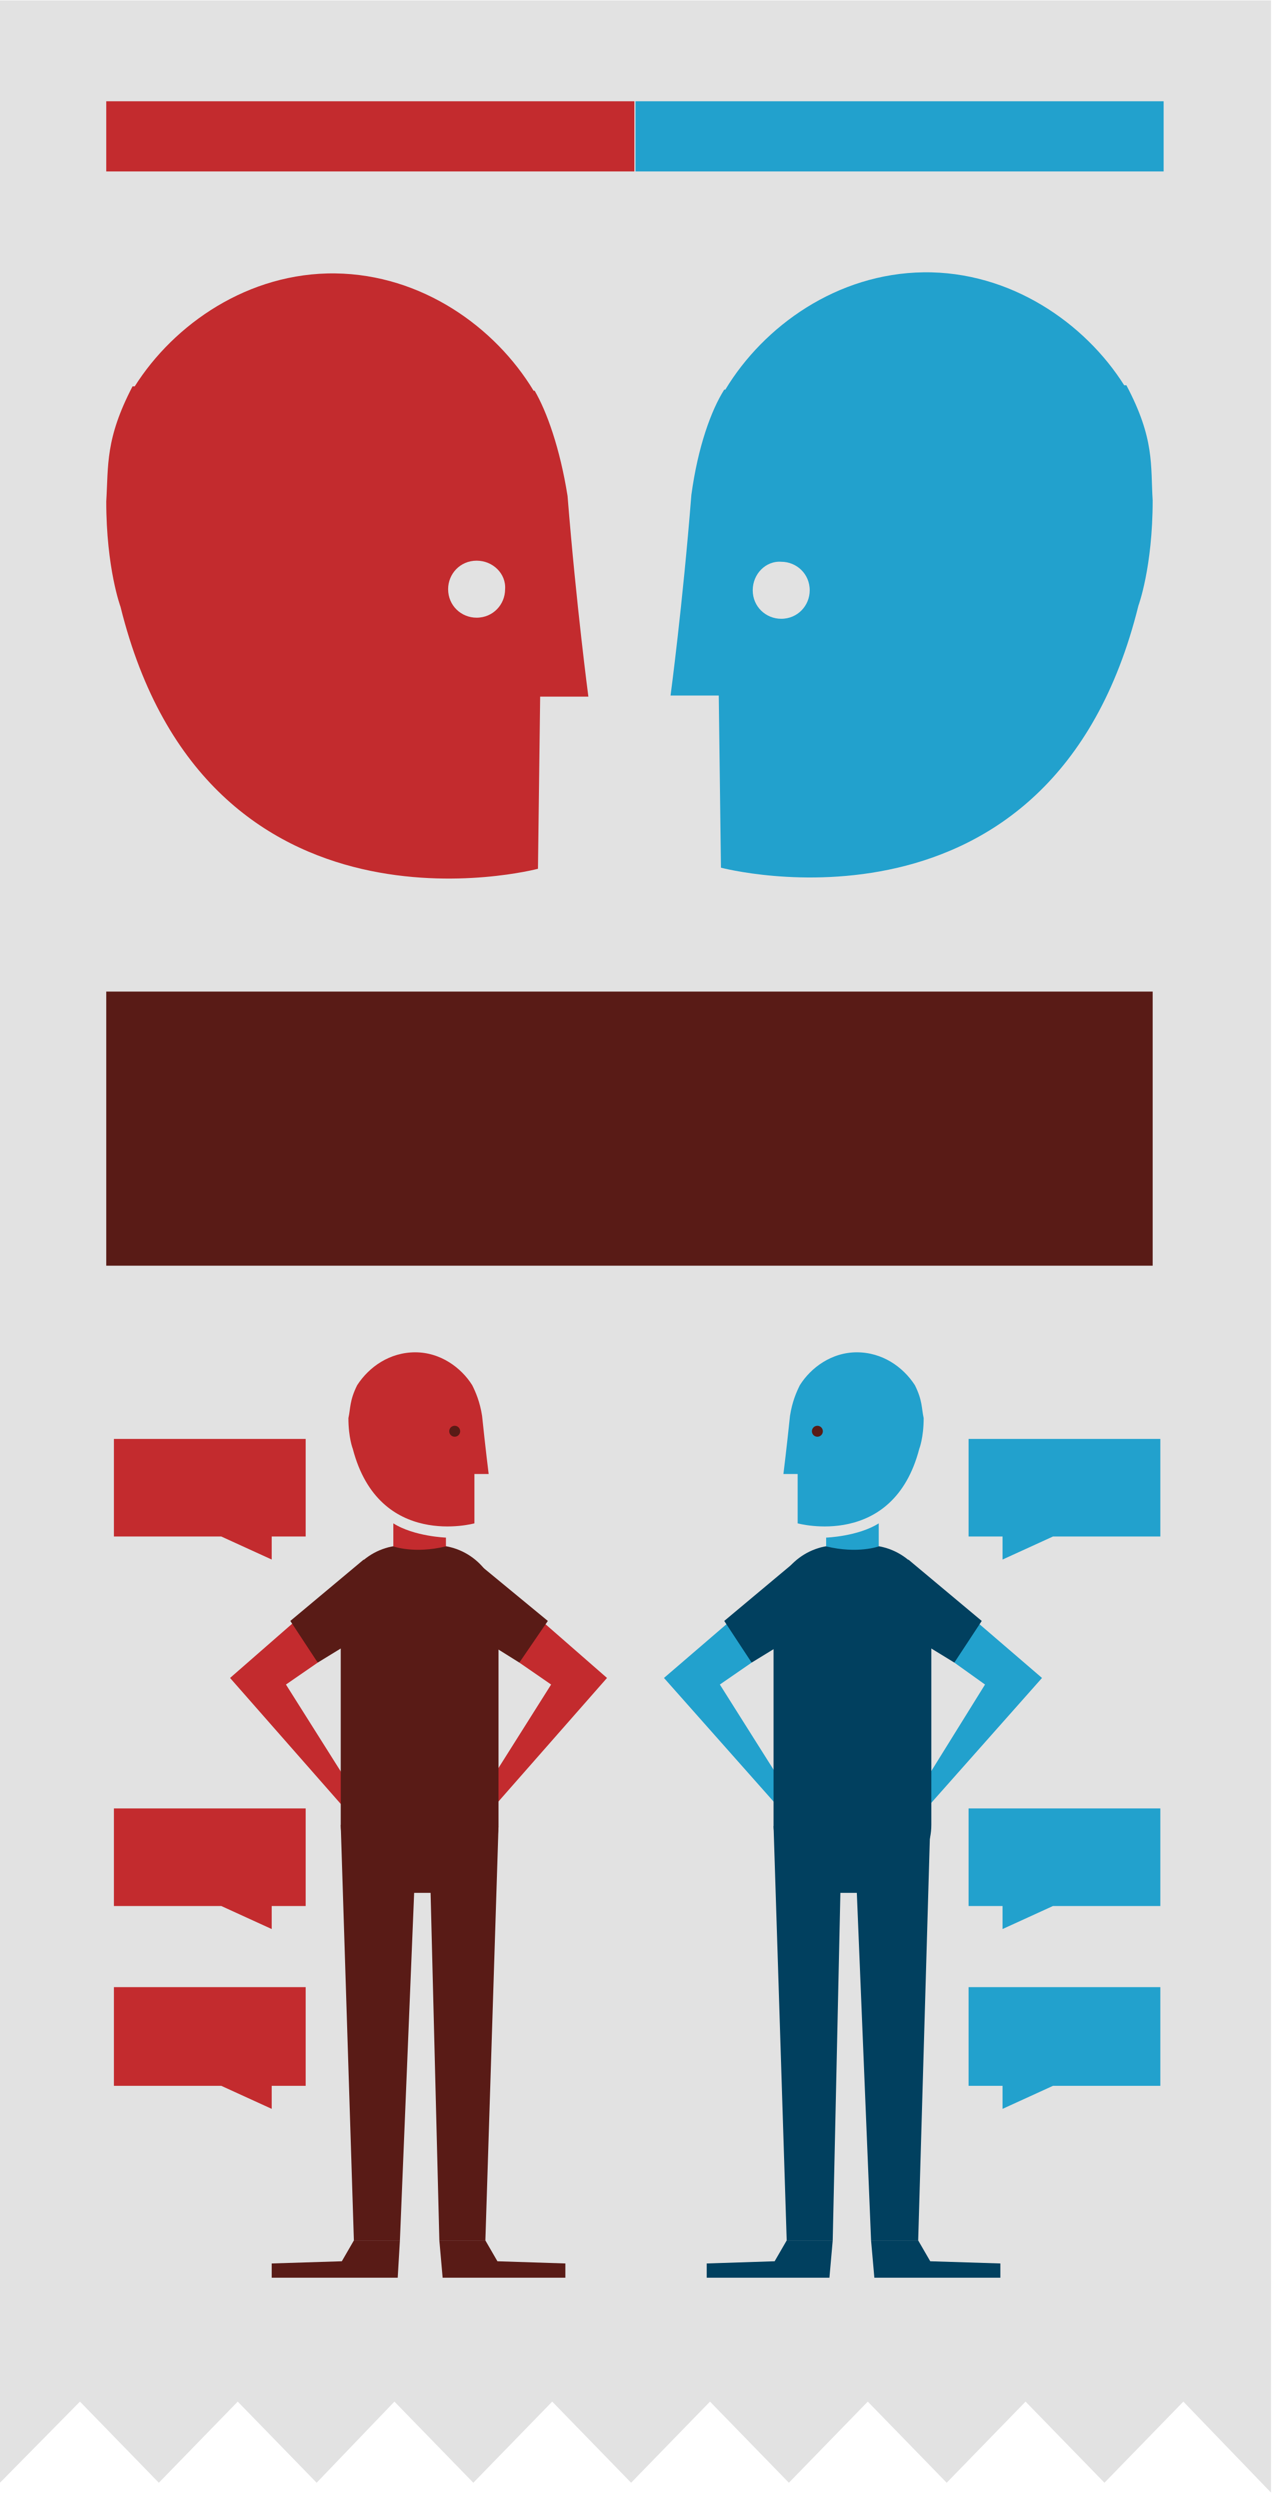 <?xml version="1.0" encoding="UTF-8" standalone="no"?>
<!-- Generator: Adobe Illustrator 17.1.0, SVG Export Plug-In . SVG Version: 6.00 Build 0)  -->

<svg
   xmlns:dc="http://purl.org/dc/elements/1.1/"
   xmlns:cc="http://creativecommons.org/ns#"
   xmlns:rdf="http://www.w3.org/1999/02/22-rdf-syntax-ns#"
   xmlns:svg="http://www.w3.org/2000/svg"
   xmlns="http://www.w3.org/2000/svg"
   xmlns:sodipodi="http://sodipodi.sourceforge.net/DTD/sodipodi-0.dtd"
   xmlns:inkscape="http://www.inkscape.org/namespaces/inkscape"
   version="1.1"
   id="Layer_1"
   x="0px"
   y="0px"
   viewBox="0 0 117 228"
   enable-background="new 0 0 307.4 274.5"
   xml:space="preserve"
   inkscape:version="0.48.4 r9939"
   width="100%"
   height="100%"
   sodipodi:docname="infographic-icon.svg"><defs
   id="defs77" /><sodipodi:namedview
   pagecolor="#ffffff"
   bordercolor="#666666"
   borderopacity="1"
   objecttolerance="10"
   gridtolerance="10"
   guidetolerance="10"
   inkscape:pageopacity="0"
   inkscape:pageshadow="2"
   inkscape:window-width="1536"
   inkscape:window-height="803"
   id="namedview75"
   showgrid="false"
   inkscape:showpageshadow="false"
   inkscape:zoom="1.71949"
   inkscape:cx="130.32831"
   inkscape:cy="134.87065"
   inkscape:window-x="-8"
   inkscape:window-y="-8"
   inkscape:window-maximized="1"
   inkscape:current-layer="Layer_1" />
<g
   id="g3"
   transform="translate(-95.703,-23.564)">
	<polygon
   points="124.6,250 131.7,242.6 138.9,250 146.1,242.6 153.3,250 160.5,242.6 167.7,250 174.9,242.6 182.1,250 189.3,242.6 196.5,250 203.7,242.6 211.7,250.9 211.7,23.6 95.7,23.6 95.7,250 103,242.6 110.2,250 117.4,242.6 "
   id="polygon5"
   style="fill:#e2e2e2" />
	<rect
   x="153.7"
   y="32.8"
   width="48.2"
   height="6.4"
   id="rect7"
   style="fill:#22a1cd" />
	<rect
   x="105.4"
   y="32.8"
   width="48.2"
   height="6.4"
   id="rect9"
   style="fill:#c32b2e" />
	<path
   d="M 107.8,58.8 108,58.8 C 111.6,53.1 118.4,48.4 126.3,48.5 134.2,48.6 140.9,53.4 144.4,59.2 L 144.5,59.2 C 145.6,61.1 146.8,64.4 147.5,68.8 148.3,78.8 149.4,87.1 149.4,87.1 L 145,87.1 144.8,102.8 C 144.8,102.8 114.6,110.8 106.7,78.9 106.7,78.9 105.4,75.4 105.4,69.3 105.6,66 105.3,63.6 107.8,58.8 z M 139.2,74.7 C 137.7,74.7 136.6,75.9 136.6,77.3 136.6,78.8 137.8,79.9 139.2,79.9 140.7,79.9 141.8,78.7 141.8,77.3 141.9,75.9 140.7,74.7 139.2,74.7 z"
   id="path11"
   inkscape:connector-curvature="0"
   style="fill:#c32b2e" />
	<path
   d="M 200.9,69.2 C 200.9,75.3 199.6,78.8 199.6,78.8 191.7,110.7 161.5,102.7 161.5,102.7 L 161.3,87 156.9,87 C 156.9,87 158,78.8 158.8,68.7 159.4,64.3 160.6,61 161.8,59.1 L 161.9,59.1 C 165.4,53.3 172.1,48.5 180,48.4 187.9,48.3 194.7,53 198.3,58.7 L 198.5,58.7 C 201.1,63.6 200.7,66 200.9,69.2 z M 164.4,77.4 C 164.4,78.9 165.6,80 167,80 168.5,80 169.6,78.8 169.6,77.4 169.6,75.9 168.4,74.8 167,74.8 165.6,74.7 164.4,75.9 164.4,77.4 z"
   id="path13"
   inkscape:connector-curvature="0"
   style="fill:#22a1cd" />
	<rect
   x="105.4"
   y="114"
   width="95.5"
   height="25"
   id="rect15"
   style="fill:#591b16" />
	<polygon
   points="164.3,175.2 162.7,171.1 156.3,176.6 167.3,189 167.9,187.5 161.4,177.2 "
   id="polygon17"
   style="fill:#22a1cd" />
	<polygon
   points="161.8,171.4 164.3,175.2 169.2,172.2 168.5,165.8 "
   id="polygon19"
   style="fill:#01405f" />
	<polygon
   points="182.8,175.2 184.4,171.1 190.8,176.6 179.8,189 179.2,187.5 185.6,177.2 "
   id="polygon21"
   style="fill:#22a1cd" />
	<path
   d="M 179.2,149.9 179.2,149.9 C 178.1,148.2 176.2,146.9 173.9,146.9 171.6,146.9 169.7,148.3 168.7,149.9 H 168.7 C 168.4,150.5 168,151.4 167.8,152.7 167.5,155.6 167.2,158 167.2,158 H 168.5 V 162.5 C 168.5,162.5 177.2,164.9 179.6,155.7 179.6,155.7 180,154.7 180,152.9 179.8,152 179.9,151.3 179.2,149.9 z"
   id="path23"
   inkscape:connector-curvature="0"
   style="fill:#22a1cd" />
	<path
   d="M 166.3,190 C 166.3,193.2 168.9,195.8 172.1,195.8 H 174.9 C 178.1,195.8 180.7,193.2 180.7,190 V 170.3 C 180.7,167.1 178.1,164.5 174.9,164.5 H 172.1 C 168.9,164.5 166.3,167.1 166.3,170.3 V 190 z"
   id="path25"
   inkscape:connector-curvature="0"
   style="fill:#01405f" />
	<polygon
   points="179.5,227.9 175.2,227.9 173.9,196.2 172.4,196.2 171.7,227.9 167.5,227.9 166.3,190.1 180.6,190 "
   id="polygon27"
   style="fill:#01405f" />
	<path
   d="M 175.9,162.5 V 164.6 C 175.9,164.6 174,165.3 171.1,164.6 V 163.8 C 171.1,163.8 174,163.7 175.9,162.5 z"
   id="path29"
   inkscape:connector-curvature="0"
   style="fill:#22a1cd" />
	<circle
   cx="170.3"
   cy="154.1"
   r="0.5"
   id="circle31"
   d="M 170.8,154.1 C 170.8,154.376 170.576,154.6 170.3,154.6 170.024,154.6 169.8,154.376 169.8,154.1 169.8,153.824 170.024,153.6 170.3,153.6 170.576,153.6 170.8,153.824 170.8,154.1 z"
   sodipodi:cx="170.3"
   sodipodi:cy="154.10001"
   sodipodi:rx="0.5"
   sodipodi:ry="0.5"
   style="fill:#591b16" />
	<polygon
   points="171.7,227.9 167.5,227.9 166.4,229.8 160.2,230 160.2,231.3 171.4,231.3 "
   id="polygon33"
   style="fill:#01405f" />
	<polygon
   points="175.2,227.9 179.5,227.9 180.6,229.8 187,230 187,231.3 175.5,231.3 "
   id="polygon35"
   style="fill:#01405f" />
	<polygon
   points="185.3,171.4 182.8,175.2 177.9,172.2 178.6,165.8 "
   id="polygon37"
   style="fill:#01405f" />
	<g
   id="g39">
		<polygon
   points="143.1,175.2 144.8,171.1 151.1,176.6 140.2,189 139.5,187.5 146,177.2 "
   id="polygon41"
   style="fill:#c32b2e" />
		<polygon
   points="145.7,171.4 143.1,175.2 138.3,172.2 138.9,165.8 "
   id="polygon43"
   style="fill:#591b16" />
		<polygon
   points="124.7,175.2 123,171.1 116.7,176.6 127.6,189 128.3,187.5 121.8,177.2 "
   id="polygon45"
   style="fill:#c32b2e" />
		<path
   d="M 128.3,149.9 128.3,149.9 C 129.4,148.2 131.3,146.9 133.6,146.9 135.9,146.9 137.8,148.3 138.8,149.9 H 138.8 C 139.1,150.5 139.5,151.4 139.7,152.7 140,155.6 140.3,158 140.3,158 H 139 V 162.5 C 139,162.5 130.3,164.9 127.9,155.7 127.9,155.7 127.5,154.7 127.5,152.9 127.7,152 127.6,151.3 128.3,149.9 z"
   id="path47"
   inkscape:connector-curvature="0"
   style="fill:#c32b2e" />
		<path
   d="M 141.2,190 C 141.2,193.2 138.6,195.8 135.4,195.8 H 132.6 C 129.4,195.8 126.8,193.2 126.8,190 V 170.3 C 126.8,167.1 129.4,164.5 132.6,164.5 H 135.4 C 138.6,164.5 141.2,167.1 141.2,170.3 V 190 z"
   id="path49"
   inkscape:connector-curvature="0"
   style="fill:#591b16" />
		<polygon
   points="128,227.9 132.2,227.9 133.5,196.2 135,196.2 135.8,227.9 140,227.9 141.2,190.1 126.8,190 "
   id="polygon51"
   style="fill:#591b16" />
		<path
   d="M 131.6,162.5 V 164.6 C 131.6,164.6 133.5,165.3 136.4,164.6 V 163.8 C 136.4,163.8 133.5,163.7 131.6,162.5 z"
   id="path53"
   inkscape:connector-curvature="0"
   style="fill:#c32b2e" />
		<circle
   cx="137.2"
   cy="154.1"
   r="0.5"
   id="circle55"
   d="M 137.7,154.1 C 137.7,154.376 137.476,154.6 137.2,154.6 136.924,154.6 136.7,154.376 136.7,154.1 136.7,153.824 136.924,153.6 137.2,153.6 137.476,153.6 137.7,153.824 137.7,154.1 z"
   sodipodi:cx="137.2"
   sodipodi:cy="154.10001"
   sodipodi:rx="0.5"
   sodipodi:ry="0.5"
   style="fill:#591b16" />
		<polygon
   points="135.8,227.9 140,227.9 141.1,229.8 147.3,230 147.3,231.3 136.1,231.3 "
   id="polygon57"
   style="fill:#591b16" />
		<polygon
   points="132.2,227.9 128,227.9 126.9,229.8 120.5,230 120.5,231.3 132,231.3 "
   id="polygon59"
   style="fill:#591b16" />
		<polygon
   points="122.2,171.4 124.7,175.2 129.6,172.2 128.9,165.8 "
   id="polygon61"
   style="fill:#591b16" />
	</g>
	<polygon
   points="123.6,163.7 123.6,154.8 106.1,154.8 106.1,163.7 115.9,163.7 120.5,165.8 120.5,163.7 "
   id="polygon63"
   style="fill:#c32b2e" />
	<polygon
   points="123.6,197.4 123.6,188.5 106.1,188.5 106.1,197.4 115.9,197.4 120.5,199.5 120.5,197.4 "
   id="polygon65"
   style="fill:#c32b2e" />
	<polygon
   points="123.6,213.8 123.6,204.8 106.1,204.8 106.1,213.8 115.9,213.8 120.5,215.9 120.5,213.8 "
   id="polygon67"
   style="fill:#c32b2e" />
	<polygon
   points="184.1,163.7 184.1,154.8 201.6,154.8 201.6,163.7 191.8,163.7 187.2,165.8 187.2,163.7 "
   id="polygon69"
   style="fill:#22a1cd" />
	<polygon
   points="184.1,197.4 184.1,188.5 201.6,188.5 201.6,197.4 191.8,197.4 187.2,199.5 187.2,197.4 "
   id="polygon71"
   style="fill:#22a1cd" />
	<polygon
   points="184.1,213.8 184.1,204.8 201.6,204.8 201.6,213.8 191.8,213.8 187.2,215.9 187.2,213.8 "
   id="polygon73"
   style="fill:#22a1cd" />
</g>
</svg>